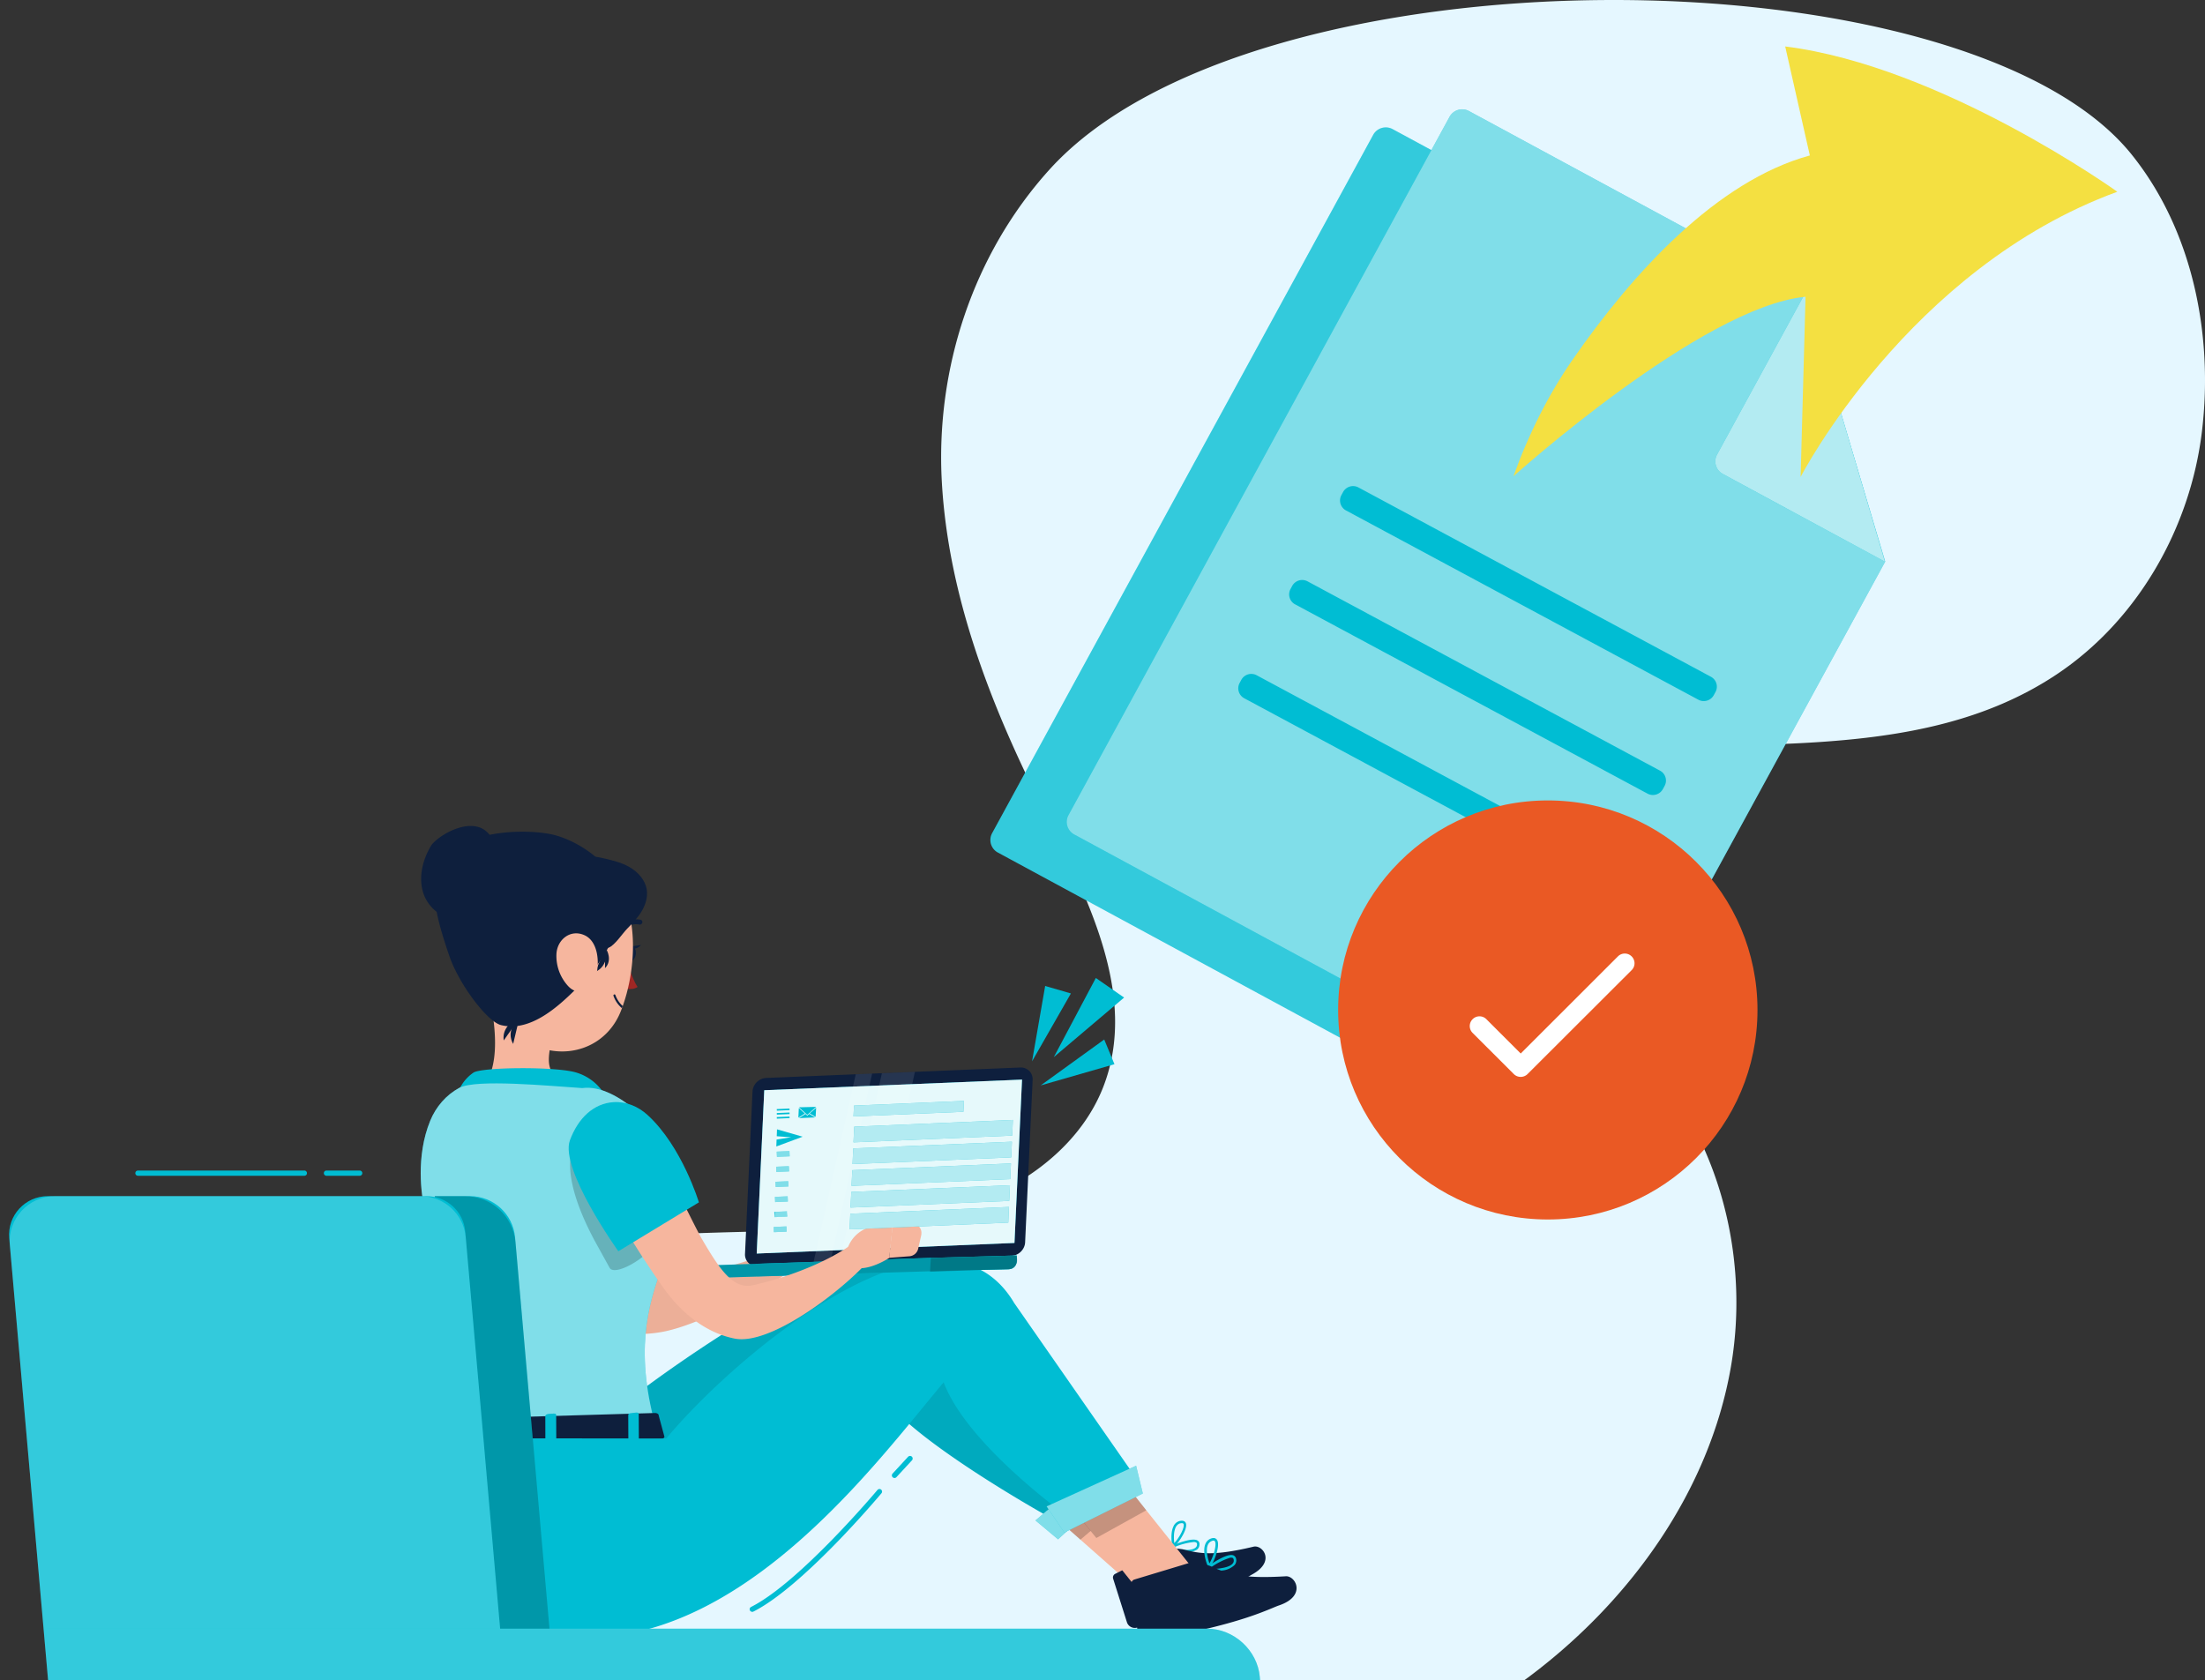 <svg xmlns="http://www.w3.org/2000/svg" width="328" height="250" fill="none"><rect width="100%" height="100%" fill="#333333" stroke="none"/><path fill="#E5F7FF" d="M156.106 25.234c-11.345 12.549-16.963 29.643-16.003 46.505.959 16.862 7.202 33.009 14.801 48.106 6.656 13.225 14.607 28.222 9.161 41.983-3.043 7.693-9.98 13.389-17.65 16.559s-16.081 4.087-24.376 4.499c-14.138.707-28.488.062-42.244 3.365-13.756 3.302-27.302 11.461-32.623 24.523-6.266 15.393.85 33.809 13.397 44.741 12.555 10.933 29.393 15.627 45.911 17.95a202.3 202.3 0 0 0 69.718-2.393c18.36-3.878 36.424-10.475 51.405-21.734 14.973-11.259 26.662-27.546 29.869-45.962 3.199-18.415-3.012-38.781-17.666-50.452-6.094-4.857-13.444-8.175-18.789-13.839-5.345-5.665-8.06-15.098-3.097-21.097 3.277-3.963 8.801-5.175 13.92-5.789 25.179-2.991 53.074 2.176 74.134-11.896 12.055-8.058 19.858-21.796 21.575-36.155s-1.397-29.9-10.48-41.183C292.311-7.751 186.428-8.303 156.106 25.234"/><path fill="#00BDD3" d="m153.521 157.896 1.95-11.212 3.831 1.111zM154.808 161.478l10.971-3.155-1.522-3.675zM156.759 157.267l6.25-11.772 4.205 2.914zM53.504 174.921h-4.94a.386.386 0 0 1-.39-.389c0-.218.172-.388.39-.388h4.94c.219 0 .39.17.39.388a.386.386 0 0 1-.39.389M45.28 174.921H20.522a.386.386 0 0 1-.39-.389c0-.218.171-.388.39-.388h24.75c.219 0 .39.17.39.388a.384.384 0 0 1-.382.389M133.061 219.881a.4.4 0 0 1-.266-.101.39.39 0 0 1-.023-.552l2.309-2.502a.4.4 0 0 1 .554-.023.39.39 0 0 1 .024.551l-2.31 2.503a.38.38 0 0 1-.288.124M111.907 239.796a.4.4 0 0 1-.351-.21.386.386 0 0 1 .172-.521c7.233-3.644 18.688-17.273 18.805-17.413a.387.387 0 0 1 .593.497c-.476.568-11.681 13.886-19.055 17.608a.34.34 0 0 1-.164.039"/><path fill="#F6B69E" d="m168.055 235.538 5.571-4.592-14.029-13.257-5.985 5.09z"/><path fill="#00BDD3" d="M178.136 229.182c-.374-.233-1.139-.124-1.927.093-.375.109-.765.233-1.108.358-.273.101-.523.202-.734.287-.312.132-.538.233-.616.272-.07.016-.117.085-.125.163-.008.023.008.055.024.078a.16.16 0 0 0 .109.078c.788.209 1.599.341 2.419.404.398.054.811.023 1.193-.086.024-.008.039-.008.055-.015.219-.07.437-.164.632-.28a.99.99 0 0 0 .367-.863.59.59 0 0 0-.289-.489m-.078.505a.59.59 0 0 1-.25.583c-.148.124-.359.202-.632.256-.265.055-.585.07-.952.047a11 11 0 0 1-1.482-.187l-.367-.07a9.8 9.8 0 0 1 2.076-.722 10 10 0 0 1 1.155-.187.7.7 0 0 1 .327.078c.086.046.133.124.125.202"/><path fill="#00BDD3" d="M175.585 226.26a1.34 1.34 0 0 0-.889.567 1.3 1.3 0 0 0-.156.295c-.469 1.003-.227 2.518-.172 2.798a.1.1 0 0 1 .008.039.16.16 0 0 0 .117.132c.031.015.07.023.109.007q.035-.002.07-.038c.133-.109.273-.257.429-.436a6.3 6.3 0 0 0 .664-.932c.483-.785.827-1.671.616-2.129-.086-.179-.289-.389-.796-.303m.468.458c.133.303-.125.995-.522 1.679-.258.435-.554.855-.851 1.165-.062-.489-.125-1.422.117-2.113.047-.156.117-.303.203-.42.133-.186.32-.334.538-.396l.11-.016c.327-.054.39.063.405.101"/><path fill="#0E1F3D" d="m172.901 230.62-6.991 3.512a.61.61 0 0 0-.328.73l2.06 6.512c.226.637.928.971 1.576.746.039-.016.086-.031.125-.047 11.977-4.188 15.645-7.156 16.901-7.832 3.566-1.935 1.56-4.453.234-4.142-5.969 1.422-7.975 1.057-10.557.388-1.381-.209-2.599-.077-3.02.133"/><path fill="#000" d="m159.597 217.697 7.108 6.27-5.992 5.09-7.101-6.271z" opacity=".2"/><path fill="#00BDD3" d="m157.388 229.011 8.935-8.205-1.967-3.443-10.331 8.835z"/><path fill="#fff" d="m157.388 229.011 8.935-8.205-1.967-3.443-10.331 8.835z" opacity=".5"/><path fill="#00BDD3" d="m162.952 218.567-1.193 1.026-1.787 1.53-1.069.902-3.114 2.665-.6.505s-12.727-7.141-19.812-13.241c-4.853-4.18-5.29-5.734-5.797-5.345-6.843 5.182-27.099 23.101-38.577 32.425-.374.039-.741.078-1.124.101-6.133.451-10.955-.225-14.7-1.647-.039-4.958 4.221-16.535 4.572-17.654 0 0 16.94-16.769 44.383-30.942.273-.14.554-.249.827-.365.359-.155.71-.303 1.076-.435 1.436-.544 2.841-.878 4.206-.948 1.225-.062 2.419.155 3.566.559a14 14 0 0 1 1.904.832c.546.272 1.077.59 1.592.917.85.536 1.669 1.134 2.442 1.725 1.748 1.344 15.005 18.353 22.136 26.201v.008c.375.443.734.831 1.069 1.181"/><path fill="#000" d="m162.952 218.567-1.193 1.026-1.787 1.53-1.069.902-3.114 2.665-.6.505s-12.727-7.141-19.812-13.241c-4.853-4.18-5.29-5.734-5.797-5.345-6.843 5.182-27.099 23.101-38.577 32.425-.374.039-.741.078-1.124.101-6.133.451-10.955-.225-14.7-1.647-.039-4.958 4.221-16.535 4.572-17.654 0 0 16.94-16.769 44.383-30.942.273-.14.554-.249.827-.365.359-.155.71-.303 1.076-.435 1.436-.544 2.841-.878 4.206-.948 1.225-.062 2.419.155 3.566.559a14 14 0 0 1 1.904.832c.546.272 1.077.59 1.592.917.85.536 1.669 1.134 2.442 1.725 1.748 1.344 15.005 18.353 22.136 26.201v.008c.375.443.734.831 1.069 1.181" opacity=".1"/><path fill="#F6B69E" d="M72.558 146.987c1.07 4.841 2.193 11.905-1.14 15.223a107.7 107.7 0 0 0 14.81 20.125c7.312-12.658.383-20.483.383-20.483-5.478-1.165-5.392-3.364-4.534-7.156z"/><path fill="#00BDD3" d="M68.032 162.823a6.14 6.14 0 0 1 2.372-3.232c1.093-.84 12.454-.964 15.41 0a7.43 7.43 0 0 1 4.128 3.24z"/><path fill="#F6B69E" d="m120.444 182.094 2.941-1.337.149 4.771s-1.374 1.22-2.88 1.687c-1.443.443-2.816-.878-2.458-2.339a4.17 4.17 0 0 1 2.248-2.782"/><path fill="#F6B69E" d="m127.137 182.109-.156 1.749a1.23 1.23 0 0 1-.967 1.111l-2.513.559-.148-4.771 2.552.039a1.213 1.213 0 0 1 1.232 1.205zM83.139 195.668c4.416 2.168 9.831 3.412 15.145 2.518 6.257-1.049 17.158-7.304 21.902-10.894l-1.6-2.37c-2.364.505-21.683 10.28-34.168 1.438-2.325-1.648-11.454-8.431-14.685-8.291-5.235.233-4.783 5.695-2.536 7.972 2.645 2.657 12.329 7.856 15.941 9.627"/><g fill="#000" opacity=".2"><path d="M126.982 183.858a1.25 1.25 0 0 1-.967 1.111l-2.497.559v.008s-1.373 1.22-2.872 1.686a1.6 1.6 0 0 1-.46.078l-.008.008c-4.744 3.589-15.637 9.837-21.894 10.886-5.314.886-10.73-.35-15.146-2.526-3.612-1.771-13.311-6.97-15.94-9.627-2.248-2.277-2.7-7.731 2.535-7.972 3.223-.14 12.36 6.643 14.685 8.291 11.907 8.43 30.025-.07 33.732-1.314.007-.054.015-.116.031-.171a4.18 4.18 0 0 1 2.247-2.789l2.91-1.321.032-.008 2.528.031a1.213 1.213 0 0 1 1.225 1.212v.101z" opacity=".2"/><path d="m123.376 180.757-.023.008v-.008z" opacity=".2"/></g><path fill="#00BDD3" d="M99.5 170.632c6.625 14.538-8.738 18.688-1.7 42.527l-33.396.801c.226-12.775 4.783-10.032-1.225-34.05-.507-2.036-1.358-7.871.82-13.186.85-2.067 2.356-3.823 4.33-4.888 2.466-1.329 13.327-.287 18.282.039 5.368-.746 11.907 6.939 12.89 8.757"/><path fill="#fff" d="M99.5 170.632c6.625 14.538-8.738 18.688-1.7 42.527l-33.396.801c.226-12.775 4.783-10.032-1.225-34.05-.507-2.036-1.358-7.871.82-13.186.85-2.067 2.356-3.823 4.33-4.888 2.466-1.329 13.327-.287 18.282.039 5.368-.746 11.907 6.939 12.89 8.757" opacity=".5"/><path fill="#0E1F3D" d="M93.118 141.789c-.093.637.164 1.157.562 1.212s.804-.389.89-1.003c.093-.613-.164-1.157-.562-1.212-.398-.046-.804.396-.89 1.003"/><path fill="#0E1F3D" d="m93.828 140.802 1.529-.21c0-.008-.92 1.033-1.53.21"/><path fill="#A02724" d="M93.22 142.628s.655 2.782 1.622 4.204c-.92.637-2.247.093-2.247.093z"/><path fill="#0E1F3D" d="M95.326 137.516a.38.38 0 0 0 .227-.28.36.36 0 0 0-.305-.412 3.61 3.61 0 0 0-3.168.995.366.366 0 0 0-.023.513c.14.148.367.155.515.023a.3.3 0 0 0 .047-.054 2.91 2.91 0 0 1 2.52-.754c.062.007.133 0 .187-.031"/><path fill="#F6B69E" d="M72.909 136.761c-.632 7.576-1.062 10.762 2.185 15.168 4.884 6.628 14.372 5.758 17.251-1.484 2.606-6.512 3.207-17.802-3.737-21.858-4.947-2.922-11.33-1.298-14.271 3.621a10.2 10.2 0 0 0-1.428 4.553"/><path fill="#0E1F3D" d="M92.517 149.987a4.15 4.15 0 0 1-1.264-1.85c-.023-.077.023-.163.11-.194a.15.15 0 0 1 .187.109c.226.629.6 1.181 1.084 1.624zM67.486 126.908c-2.903 3.916-4.222 4.934-.632 15.354 1.443 4.188 5.633 9.736 7.67 10.241 3.651.917 7.202-1.639 9.948-4.211 2.404-2.254 4.705-4.686 6.165-7.631s1.997-6.472.795-9.526c-1.31-3.318-5.937-6.279-9.402-7.009-4.073-.855-12.133-.474-14.544 2.782"/><path fill="#0E1F3D" d="M90.238 141.307s.912 1.562-.242 2.727l.023-2.082z"/><path fill="#0E1F3D" d="M90.223 141.307s.335 2.393-1.678 3.287l1.085-2.588zM76.826 151.617s-2.216 1.003-1.896 3.171l1.615-2.293z"/><path fill="#0E1F3D" d="M76.912 151.664s-1.685 1.741-.577 3.644l.647-2.727zM93.274 138.183c.788-.808 1.591-1.632 2.169-2.603.585-.971.936-2.121.765-3.232-.227-1.446-1.32-2.635-2.59-3.365-1.273-.723-2.732-1.049-4.168-1.368-.702-.155-1.49-.303-2.106.07-.601.358-.859 1.111-.82 1.803.032.692.312 1.344.562 1.989.991 2.526 1.615 5.121 2.091 7.778.242 1.345.055 2.23 1.39 1.718.889-.35 2.028-2.091 2.707-2.79"/><path fill="#F6B69E" d="M82.772 141.921a6.61 6.61 0 0 0 1.725 4.763c1.584 1.717 3.597.591 4.174-1.539.53-1.911.328-5.105-1.748-6.022-2.075-.924-4.041.661-4.15 2.798M171.271 239.034l6.023-5.851-11.657-14.6-7.288 4.281z"/><path fill="#00BDD3" d="M183.443 231.381c-.671-.233-2.045.513-3.082 1.173-.266.163-.5.326-.703.466l-.015.008-.102.078c-.234.163-.405.287-.468.334a.17.17 0 0 0-.094.194.2.2 0 0 0 .172.14q1.077.047 2.154-.07c.164-.016.32-.031.476-.054a3 3 0 0 0 1.451-.498 2.6 2.6 0 0 0 .429-.334 1.05 1.05 0 0 0 .195-.987.68.68 0 0 0-.413-.45m.046.559a.67.67 0 0 1-.124.668c-.203.249-.609.451-1.186.591a8.7 8.7 0 0 1-1.616.218c-.249.007-.515.023-.788.023.086-.07.172-.132.266-.194.062-.047.124-.086.187-.133a10.4 10.4 0 0 1 2.731-1.359.67.67 0 0 1 .367.007c.078.024.14.094.163.179"/><path fill="#00BDD3" d="M180.102 228.902a1.4 1.4 0 0 0-.796.793c-.491 1.196.234 3.038.359 3.325 0 .008 0 .008.008.008 0 .016 0 .023.008.023a.2.2 0 0 0 .156.117.2.2 0 0 0 .117-.016.13.13 0 0 0 .062-.046c.008-.016.016-.016.024-.024.109-.139.226-.318.327-.528.578-1.08 1.116-2.883.64-3.504-.14-.179-.398-.35-.905-.148m-.195 3.675c-.211-.613-.585-1.919-.242-2.727.094-.225.258-.42.476-.536l.109-.055c.336-.132.422-.015.453.024.335.45-.187 2.292-.796 3.294"/><path fill="#000" d="m165.021 217.689 5.493 7.001-7.428 4.118-5.579-6.814z" opacity=".2"/><path fill="#0E1F3D" d="m64.1 211.426-.773 3.015c-.117.241.171.467.554.459l34.394-.808c.305-.016.546-.164.562-.35l-.858-3.163c.023-.202-.25-.373-.578-.365l-32.748.956a.6.6 0 0 0-.554.256"/><path fill="#00BDD3" d="m94.703 214.449-.906.093c-.179-.008-.327-.054-.327-.163l-.016-3.893c0-.109.148-.218.328-.241l.905-.101c.18.008.328.055.328.171l.015 3.893c-.008.109-.148.218-.328.241M82.39 214.605l-.906.093c-.179-.008-.32-.054-.327-.163l-.008-3.893c0-.109.148-.218.328-.241l.897-.101c.18.008.328.054.328.171l.015 3.893c0 .124-.148.217-.327.241"/><path fill="#00BDD3" d="m82.39 214.605-.906.093c-.179-.008-.32-.054-.327-.163l-.008-3.893c0-.109.148-.218.328-.241l.897-.101c.18.008.328.054.328.171l.015 3.893c0 .124-.148.217-.327.241"/><path fill="#00BDD3" d="m169.632 220.821-1.522.855-.007.007-2.614 1.469-2.349 1.313-.008.008-2.411 1.352v.008l-.92.52s-.211-.147-.578-.419q-.21-.15-.491-.358c-.57-.427-1.374-1.025-2.302-1.764v-.007c-4.854-3.816-13.491-11.329-16.058-18.152-1.662 1.974-3.652 4.445-5.93 7.18-9.809 11.788-25.063 28.424-43.392 30.592-.374.054-.74.085-1.123.116-6.125.529-10.955-.085-14.716-1.46-9.512-3.466-12.165-11.796-11.51-18.875v-.023c.055-3.31.71-9.216.71-9.216l34.7.039c4.892-5.913 14.7-15.175 24.734-21.018.234-.148.476-.288.718-.412.297-.179.601-.334.898-.498 3.261-1.779 6.523-3.154 9.613-3.9a25 25 0 0 1 2.036-.404 19 19 0 0 1 2.076-.202v.007c4.751-.217 8.879 1.547 11.68 6.271l18.259 26.233zM150.906 184.915l-38.343 1.577 1.124-24.298 38.342-1.577z"/><path fill="#0E1F3D" d="m150.461 186.834-37.788 1.554a1.746 1.746 0 0 1-1.85-1.857l1.116-24.143c.047-1.072.96-1.973 2.029-2.02l37.789-1.554c1.069-.047 1.904.785 1.849 1.857l-1.116 24.143c-.047 1.072-.96 1.973-2.029 2.02"/><path fill="#00BDD3" d="m150.906 184.915-38.343 1.577 1.124-24.298 38.342-1.577z"/><path fill="#fff" d="m150.906 184.915-38.343 1.577 1.124-24.298 38.342-1.577z" opacity=".9"/><path fill="#fff" d="m127.295 159.824-6.336 28.206 2.52-.101 6.25-28.206zM131.18 159.668l-6.336 28.207 5.002-.21 6.25-28.199z" opacity=".1"/><path fill="#00BDD3" d="m138.46 187.137 12.765-.358c.219 1.477-.413 2.028-1.225 2.052l-4.081.101-2.723.062-4.237.117-26.287.761-.211-1.842z"/><path fill="#00BDD3" d="m138.46 187.136 12.765-.357c.219 1.476-.413 2.028-1.225 2.051l-4.081.101-2.723.062-4.237.117-32.537.995a.95.95 0 0 1-.882-.537.943.943 0 0 1 .819-1.344z"/><path fill="#000" d="m138.46 187.136 12.765-.357c.219 1.476-.413 2.028-1.225 2.051l-4.081.101-2.723.062-4.237.117-32.537.995a.95.95 0 0 1-.882-.537.943.943 0 0 1 .819-1.344z" opacity=".2"/><path fill="#000" d="m151.226 186.779.078.513a1.35 1.35 0 0 1-1.303 1.538l-4.081.101-7.577.272.125-2.067zM85.105 171.347s-1.803 3.66 3.402 13.326l2.176 3.94c.718 1.298 5.494-1.352 6.914-3.784 0 0-9.122-5.455-12.492-13.482" opacity=".2"/><path fill="#F6B69E" d="m129.244 182.613 3.628-1.064-.585 5.587s-5.064 3.372-6.82.147l.703-1.802a4.93 4.93 0 0 1 3.074-2.868"/><path fill="#F6B69E" d="m137.039 183.748-.453 2.013a1.45 1.45 0 0 1-1.303 1.134l-3.019.234.585-5.587 2.965.466c.788.101 1.35.824 1.241 1.608 0 .047-.008.086-.016.132M99.032 192.063c2.528 3.419 6.086 6.27 10.276 7.086 4.932.964 14.42-5.983 18.867-10.482-.226-1.896-.093-2.922-1.997-3.186 0 0-4.892 3.575-14.131 5.719-2.98.692-4.97-2.346-7.576-6.768-1.296-2.207-5.493-11.244-7.077-13.256-2.536-3.232-9.77-.917-6.898 6.861 1.21 3.272 6.468 11.228 8.536 14.026"/><path fill="#00BDD3" d="M96.333 165.885c5.134 4.693 7.631 12.992 7.631 12.992l-11.985 7.273s-8.763-12.246-7.202-16.512c1.233-3.31 3.52-5.486 6.523-5.673 1.865-.108 3.66.661 5.033 1.92M68.852 215.079l-.905.023c-.18-.023-.32-.085-.312-.202l.327-3.877c.016-.117.164-.21.344-.218l.905-.023c.18.023.32.093.312.202l-.328 3.885c-.008.109-.164.225-.343.21M158.326 228.001l11.673-5.812-.999-4.134-13.312 6.053z"/><path fill="#fff" d="m158.326 228.001 11.673-5.812-.999-4.134-13.312 6.053z" opacity=".5"/><path fill="#0E1F3D" d="m176.826 232.546-8.053 2.433a.655.655 0 0 0-.484.714l.968 7.273a1.323 1.323 0 0 0 1.522 1.081c.046-.008.093-.016.14-.032 13.452-2.23 17.892-4.685 19.335-5.175 4.128-1.39 2.482-4.429 1.015-4.335-6.586.404-8.638-.35-11.252-1.531-1.397-.49-2.708-.567-3.191-.428M68.547 136.668c-2.419.381-4.814-1.469-5.571-3.784-.757-2.316-.133-4.903 1.108-7.009.913-1.554 6.898-5.237 9.121-1.088 4.417 8.26-4.658 11.881-4.658 11.881"/><path fill="#00BDD3" d="m150.562 168.946-23.604 1.002.11-2.331 23.603-1.002z"/><path fill="#fff" d="m150.562 168.946-23.604 1.002.11-2.331 23.603-1.002z" opacity=".7"/><path fill="#00BDD3" d="m150.422 172.186-23.604.995.102-2.331 23.603-.995z"/><path fill="#fff" d="m150.422 172.186-23.604.995.102-2.331 23.603-.995z" opacity=".7"/><path fill="#00BDD3" d="m150.274 175.419-23.604 1.002.11-2.331 23.603-1.002z"/><path fill="#fff" d="m150.274 175.419-23.604 1.002.11-2.331 23.603-1.002z" opacity=".7"/><path fill="#00BDD3" d="m150.126 178.659-23.604.995.11-2.331 23.603-.995z"/><path fill="#fff" d="m150.126 178.659-23.604.995.11-2.331 23.603-.995z" opacity=".7"/><path fill="#00BDD3" d="m149.985 181.892-23.604 1.003.102-2.331 23.603-1.003z"/><path fill="#fff" d="m149.985 181.892-23.604 1.003.102-2.331 23.603-1.003z" opacity=".7"/><path fill="#00BDD3" d="m117.432 171.25-1.894.082.033.776 1.895-.082z"/><path fill="#fff" d="m117.432 171.25-1.894.082.033.776 1.895-.082z" opacity=".5"/><path fill="#00BDD3" d="m117.347 173.495-1.895.081.034.777 1.894-.082z"/><path fill="#fff" d="m117.347 173.495-1.895.081.034.777 1.894-.082z" opacity=".5"/><path fill="#00BDD3" d="m117.251 175.733-1.894.082.033.776 1.895-.081z"/><path fill="#fff" d="m117.251 175.733-1.894.082.033.776 1.895-.081z" opacity=".5"/><path fill="#00BDD3" d="m117.166 177.979-1.894.082.033.776 1.895-.082z"/><path fill="#fff" d="m117.166 177.979-1.894.082.033.776 1.895-.082z" opacity=".5"/><path fill="#00BDD3" d="m117.073 180.217-1.894.081.033.777 1.894-.082z"/><path fill="#fff" d="m115.208 181.084.07-.785 1.888-.078-.07.777z" opacity=".5"/><path fill="#00BDD3" d="m116.982 182.456-1.894.08.033.777 1.894-.08z"/><path fill="#fff" d="m116.982 182.456-1.894.08.033.777 1.894-.08z" opacity=".5"/><path fill="#00BDD3" d="m119.397 169.109-3.917 1.453.039-1.025 2.17-.35-2.146-.148.039-1.025zM143.313 165.402l-16.355.692.079-1.616 16.354-.692z"/><path fill="#fff" d="m143.313 165.402-16.355.692.079-1.616 16.354-.692z" opacity=".7"/><path fill="#00BDD3" d="m121.247 166.242-2.395.101.967-.614.265.249.289-.257zM119.725 165.658l-.967.614.07-1.422zM121.403 164.804l-.078 1.352-.882-.513z"/><path fill="#fff" d="m120.118 165.397-.054.057.006.005.054-.056z"/><path fill="#fff" d="m120.072 165.42-.006.005.053.057.006-.006z"/><path fill="#00BDD3" d="m121.402 164.672-1.03.932-.289.248-.265-.24-.897-.808-.07-.07zM117.44 164.921l-1.894.081.01.232 1.894-.08zM117.442 165.51l-1.894.081.01.233 1.894-.081zM117.44 166.111l-1.894.081.01.232 1.894-.08zM227.365 48.079h-11.368a1.86 1.86 0 0 1-1.865-1.858c0-1.025.835-1.857 1.865-1.857h11.368c1.03 0 1.865.832 1.865 1.857a1.86 1.86 0 0 1-1.865 1.858"/><path fill="#fff" d="M227.365 48.079h-11.368a1.86 1.86 0 0 1-1.865-1.858c0-1.025.835-1.857 1.865-1.857h11.368c1.03 0 1.865.832 1.865 1.857a1.86 1.86 0 0 1-1.865 1.858" opacity=".7"/><path fill="#00BDD3" d="m269.072 86.238-43.587 79.879a2.135 2.135 0 0 1-2.887.847l-74.165-40.134a2.12 2.12 0 0 1-.851-2.875l56.687-103.897a2.137 2.137 0 0 1 2.888-.847l49.976 27.041z"/><path fill="#fff" d="m269.072 86.238-43.587 79.879a2.135 2.135 0 0 1-2.887.847l-74.165-40.134a2.12 2.12 0 0 1-.851-2.875l56.687-103.897a2.137 2.137 0 0 1 2.888-.847l49.976 27.041z" opacity=".2"/><path fill="#00BDD3" d="m244.619 104.167-55.391-29.759-1.853 3.42 55.391 29.758zM237.049 118.138l-55.391-29.759-1.852 3.42 55.391 29.758zM229.482 132.109l-55.391-29.758-1.852 3.419 55.391 29.758zM257.196 46.22l-13.14 24.097a2.12 2.12 0 0 0 .851 2.875l24.118 13.054z"/><path fill="#fff" d="m257.196 46.22-13.14 24.097a2.12 2.12 0 0 0 .851 2.875l24.118 13.054z" opacity=".7"/><path fill="#00BDD3" d="m280.432 83.55-43.586 79.878a2.135 2.135 0 0 1-2.887.847l-74.166-40.134a2.117 2.117 0 0 1-.85-2.875L215.63 17.369a2.136 2.136 0 0 1 2.887-.847l49.977 27.041z"/><path fill="#fff" d="m280.432 83.55-43.586 79.878a2.135 2.135 0 0 1-2.887.847l-74.166-40.134a2.117 2.117 0 0 1-.85-2.875L215.63 17.369a2.136 2.136 0 0 1 2.887-.847l49.977 27.041z" opacity=".5"/><path fill="#00BDD3" d="m254.504 100.683-52.435-28.167a1.693 1.693 0 0 0-2.278.676l-.258.474a1.68 1.68 0 0 0 .679 2.269l52.435 28.167a1.693 1.693 0 0 0 2.278-.676l.257-.474a1.664 1.664 0 0 0-.678-2.269M246.935 114.654 194.5 86.486a1.693 1.693 0 0 0-2.278.676l-.258.474a1.68 1.68 0 0 0 .679 2.27l52.435 28.167a1.693 1.693 0 0 0 2.278-.676l.258-.474a1.667 1.667 0 0 0-.679-2.269M239.366 128.625l-52.434-28.167a1.693 1.693 0 0 0-2.279.676l-.257.474a1.68 1.68 0 0 0 .679 2.269l52.434 28.167c.82.435 1.834.132 2.279-.676l.257-.474a1.665 1.665 0 0 0-.679-2.269M268.565 43.532l-13.148 24.096a2.117 2.117 0 0 0 .85 2.875l24.119 13.054z"/><path fill="#fff" d="m268.565 43.532-13.148 24.096a2.117 2.117 0 0 0 .85 2.875l24.119 13.054z" opacity=".7"/><path fill="#F4E041" d="m265.552 6.911 3.667 16.217c-13.888 3.8-26.35 17.483-35.315 30.42-3.535 5.106-6.531 11.035-8.77 17.305 0 0 28.004-25.23 43.446-26.706l-.734 26.807s16.011-31.058 47.113-42.426c-.008-.008-26.053-18.687-49.407-21.617"/><path fill="#00BDD3" d="m76.616 184.083 7.077 80.555H72.285l-7.615-86.686h5.228c3.503 0 6.414 2.658 6.718 6.131"/><path fill="#000" d="m76.685 184.806 7.015 79.832H72.292l-7.615-86.686h4.494c3.91 0 7.17 2.976 7.514 6.854" opacity=".2"/><path fill="#00BDD3" d="m69.203 183.197 7.155 81.441H8.443L1.373 184.2c-.296-3.357 2.365-6.248 5.751-6.248h56.32c3.005 0 5.502 2.277 5.76 5.245"/><path fill="#fff" d="m69.28 184.083 7.077 80.555H8.442l-6.976-79.382c-.343-3.924 2.763-7.304 6.719-7.304h54.37c3.503 0 6.421 2.658 6.725 6.131" opacity=".2"/><path fill="#00BDD3" d="M188.727 264.638H8.756l-1.959-22.34H179.56c3.987 0 7.498 3.217 7.841 7.188z"/><path fill="#fff" d="M188.727 264.638H8.756l-1.959-22.34H179.56c3.987 0 7.498 3.217 7.841 7.188z" opacity=".2"/><path fill="#EA5924" d="M261.432 150.254c0 17.215-13.964 31.171-31.19 31.171s-31.189-13.956-31.189-31.171c0-17.216 13.964-31.172 31.189-31.172s31.19 13.956 31.19 31.172"/><path fill="#fff" d="m226.212 156.733-5.11-5.107a1.437 1.437 0 0 0-2.045 0 1.436 1.436 0 0 0 0 2.043l6.119 6.114a1.455 1.455 0 0 0 2.059 0l15.478-15.454a1.436 1.436 0 0 0 0-2.043 1.44 1.44 0 0 0-2.045 0z"/></svg>